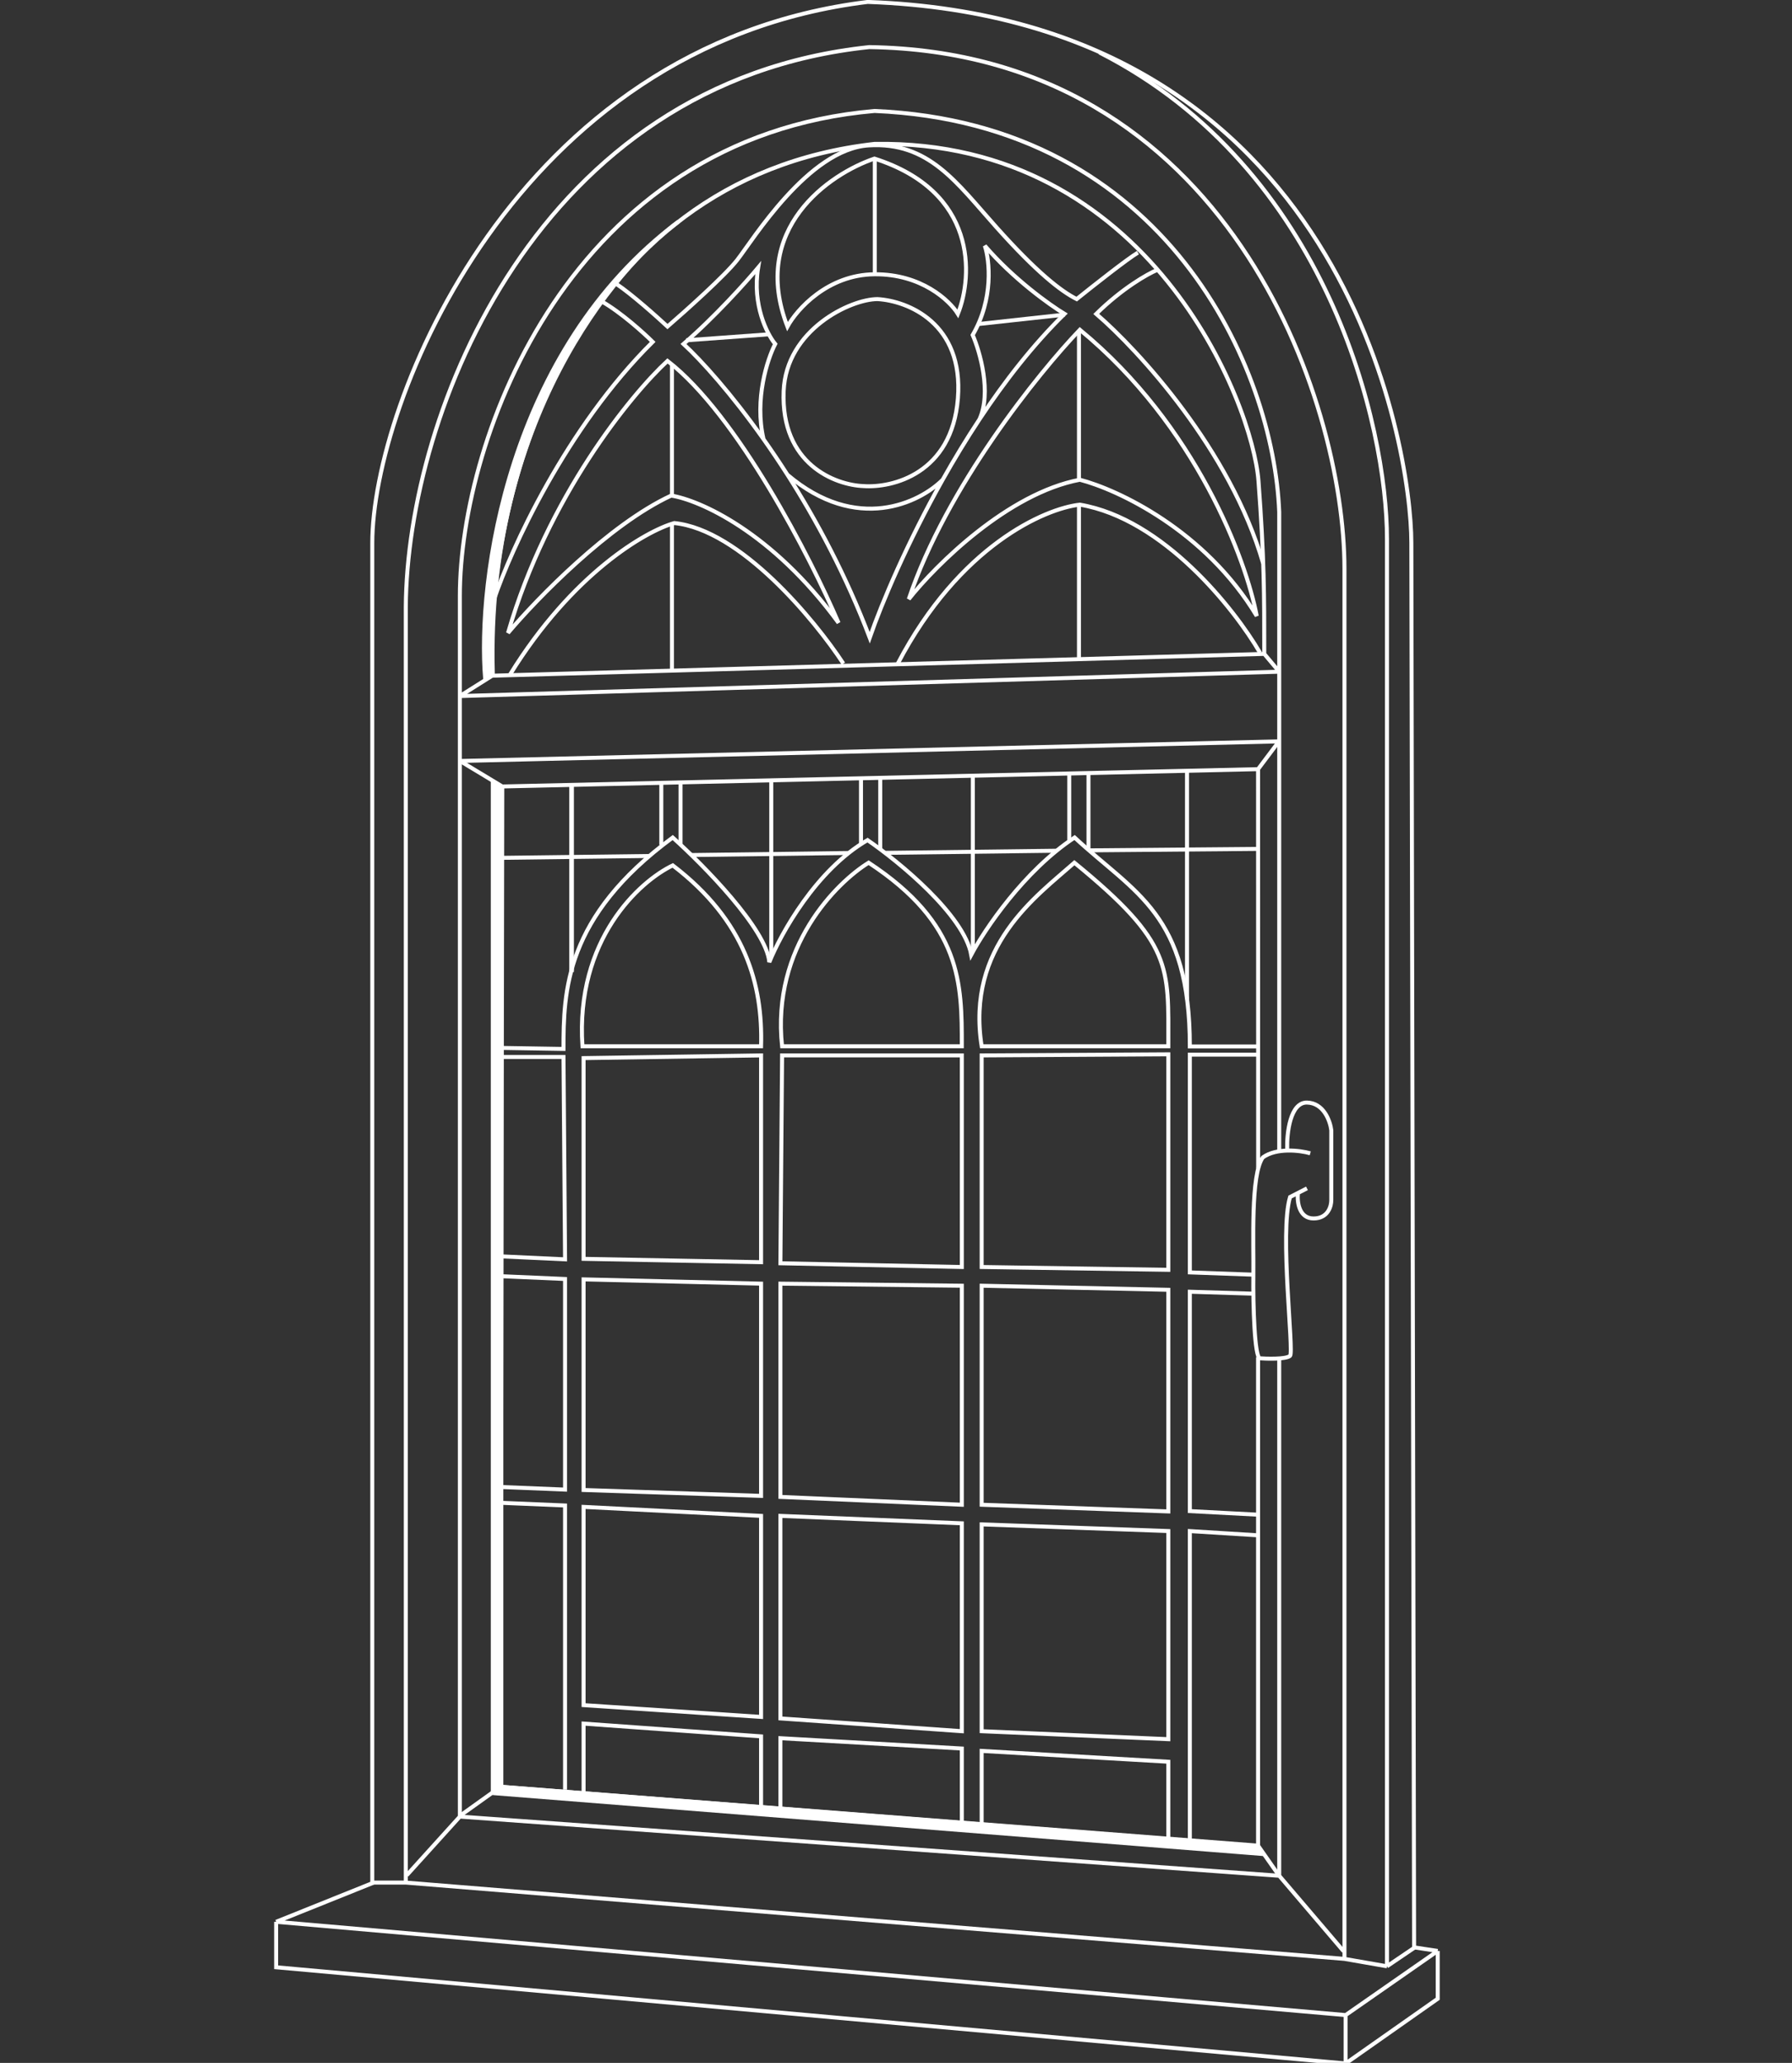 <svg width="272" height="313" viewBox="0 0 272 313" fill="none" xmlns="http://www.w3.org/2000/svg">
<rect x="0" y="0" width="272" height="313" fill="#333333" stroke="none"/>
<g clip-path="url(#clip0_567_6138)">
<path d="M41.916 291.593V298.493L204.247 313.09M41.916 291.593L204.247 305.748M41.916 291.593L56.507 285.733V82.407C56.507 61.203 78.098 6.842 131.704 0.292C203.991 2.874 214.222 67.848 214.222 82.346M204.247 313.09V305.748M204.247 313.09L218.224 303.271V296.017M204.247 305.748L218.224 296.017M218.224 296.017L214.639 295.473L214.222 82.346M214.224 82.407C214.223 82.387 214.223 82.367 214.222 82.346" stroke="white" stroke-width="0.605"/>
<path d="M214.775 295.46L210.523 298.344M210.523 298.344L204.07 297.22M210.523 298.344V81.75C210.523 64.769 201.574 25.627 166.883 7.966M204.07 297.22V86.326C204.07 60.594 186.34 7.966 131.947 7.146C81.681 12.407 61.778 62.416 61.594 92.12V285.644M204.07 297.22C148.43 292.699 117.234 290.165 61.594 285.644M61.594 285.644H56.588" stroke="white" stroke-width="0.605"/>
<path d="M203.938 296.059L194.167 284.608M194.167 284.608V206.161M194.167 284.608L69.799 275.63M194.167 174.534V112.488M69.799 275.63L61.75 284.518M69.799 275.63V115.464M69.799 105.613V90.423C69.799 66.309 86.6 20.848 132.743 16.836C177.21 18.729 193.326 56.047 194.167 77.677V101.918M69.799 105.613L194.167 101.918M69.799 105.613V115.464M69.799 105.613L74.709 102.524M194.167 101.918V112.488M194.167 101.918L191.898 99.216M194.167 112.488L69.799 115.464M191.898 99.216C146.133 100.508 120.474 101.232 74.709 102.524M191.898 99.216C191.898 90.147 191.898 84.748 191.018 72.969C190.138 61.189 174.547 21.155 132.743 21.83C86.395 27.108 73.438 75.784 74.709 102.524" stroke="white" stroke-width="0.605"/>
<path d="M76.24 119.332L190.956 116.704M76.24 119.332L75.977 271.104M76.24 119.332L70.15 115.661M190.956 116.704C190.956 140.104 190.972 153.876 190.972 177.277M190.956 116.704L194.093 112.531M190.956 205.928V280.04M190.956 280.04L75.977 271.104M190.956 280.04L194.051 284.463M75.977 271.104L69.959 275.408" stroke="white" stroke-width="0.605"/>
<path d="M85.768 271.544V228.427L76.231 228.027M76.231 225.629L85.768 226.016V194.06L76.201 193.643M76.201 190.632L85.768 191.079L85.53 160.375H76.259M76.259 159.003L85.53 159.152C85.53 150.44 85.725 139.12 102.109 127.076C106.817 131.296 116.342 140.987 116.772 145.992C118.499 141.691 123.898 131.964 131.68 127.467C136.47 130.758 146.323 138.846 147.418 144.868C149.455 141.039 155.444 132.12 163.108 127.076C172.339 135.622 180.601 138.689 180.601 158.779H190.872M190.872 160.021H180.601V193.061L190.186 193.403M190.186 196.287L180.601 195.994V229.28L190.822 229.817M190.822 232.946L180.601 232.31V279.184" stroke="white" stroke-width="0.605"/>
<path d="M177.333 278.891V267.307L149.001 265.664V276.632M145.99 276.632V265.303L118.453 263.735V274.253M115.52 274.011V263.458L88.579 261.52V271.834M88.579 160.254V160.547M88.579 160.547V191.004L115.52 191.513V160.136L88.579 160.547ZM177.333 263.885V232.306L149.001 231.293V262.675L177.333 263.885ZM177.333 229.329V195.701L149.001 195.08V228.314L177.333 229.329ZM177.333 192.67V159.971L149.001 160.136V192.242L177.333 192.67ZM177.333 158.749C177.333 146.638 178.069 143.133 163.077 130.895C157.228 136.06 146.617 143.571 149.001 158.749H177.333ZM145.99 262.675V231.131L118.453 230.004V260.735L145.99 262.675ZM145.99 228.314V195.08L118.453 194.767V227.125L145.99 228.314ZM145.99 192.242V160.136H118.709L118.453 191.675L145.99 192.242ZM145.99 158.749C145.99 149.204 145.99 140.191 131.846 130.895C127.027 133.87 117.075 143.634 118.709 158.749H145.99ZM115.52 260.507V230.004L88.579 228.64V258.718L115.52 260.507ZM115.52 226.97V194.767L88.579 194.12V226.076L115.52 226.97ZM115.52 158.749C115.795 149.414 113.156 139.736 102.118 131.304C97.09 133.704 87.308 142.552 88.41 158.749H115.52Z" stroke="white" stroke-width="0.605"/>
<path d="M100.377 118.849V128.209M103.299 118.849V128.209" stroke="white" stroke-width="0.605"/>
<path d="M130.686 118.164V128.209M133.607 118.164V128.776" stroke="white" stroke-width="0.605"/>
<path d="M162.293 117.372V127.592M165.215 117.372V128.942" stroke="white" stroke-width="0.605"/>
<path d="M86.762 119.012V147.459M104.992 129.734L128.785 129.426" stroke="white" stroke-width="0.605"/>
<path d="M86.762 119.012V147.459M134.39 129.403L160.372 129.081" stroke="white" stroke-width="0.605"/>
<path d="M86.762 119.012V147.459M165.337 129.024L190.864 128.805" stroke="white" stroke-width="0.605"/>
<path d="M86.762 119.012V147.459M76.352 130.156L98.469 129.879" stroke="white" stroke-width="0.605"/>
<path d="M117.066 118.522V145.063M147.665 117.789V144.134M180.169 117.056V151.611" stroke="white" stroke-width="0.605"/>
<path d="M101.994 101.61V79.444M101.994 75.442V55.284M163.772 99.763V76.571M163.772 72.671V50.161M161.617 47.734L148.481 49.171M116.874 50.71L104.149 51.634M132.78 24.234V41.782" stroke="white" stroke-width="0.605"/>
<path d="M197.001 181.123C196.876 182.375 197.176 184.878 199.379 184.878C201.582 184.878 202.091 183.001 202.071 182.062V171.485C201.904 170.108 200.931 167.341 198.378 167.291C195.824 167.241 195.311 171.944 195.374 174.301M198.378 180.31L195.812 181.624C194.185 187.006 196.438 205.157 195.812 205.72C195.187 206.283 192.056 206.158 191.243 206.096C190.429 206.033 190.178 198.022 190.241 193.39C190.304 188.759 189.803 178.182 191.681 175.616C193.725 174.13 197.293 174.531 198.879 174.99" stroke="white" stroke-width="0.605"/>
<path d="M74.949 91.063C77.513 83.423 85.927 64.889 99.071 51.874C97.709 50.52 94.257 47.399 91.353 45.746M172.723 38.33C171.184 39.227 165.884 43.406 163.427 45.382C161.022 44.18 157.336 41.295 151.245 34.483C145.154 27.671 140.987 21.5 131.851 22.061C122.714 22.622 114.219 36.486 111.895 39.452C110.036 41.824 104.068 47.172 101.316 49.55C99.685 48.032 95.859 44.62 93.606 43.118M175.608 40.974C174.192 41.562 170.367 43.715 166.392 47.626C172.777 53.103 186.78 68.335 191.717 85.454M191.245 99.027C187.412 92.431 176.577 78.705 163.907 76.571C158.594 77.152 145.629 82.79 136.27 100.687M128.011 100.687C123.627 94.006 112.36 80.388 102.358 79.363C98.057 80.565 86.892 86.983 77.404 102.371M148.672 63.623C152.493 57.853 156.829 52.28 161.583 47.626C159.366 46.291 153.842 42.353 149.482 37.288C150.203 39.505 150.844 45.318 147.639 50.832C148.755 53.402 150.525 59.559 148.672 63.623ZM148.672 63.623C146.662 66.659 144.794 69.75 143.083 72.791M143.083 72.791C137.696 82.364 133.86 91.442 132.011 96.754C128.42 87.311 123.945 78.958 119.522 72.032M143.083 72.791C139.615 76.266 130.047 80.979 119.522 72.032M119.522 72.032C118.302 70.123 117.086 68.321 115.894 66.636M115.894 66.636C110.988 59.7 106.483 54.721 103.745 52.193C108.402 48.187 113.238 42.805 115.073 40.614C114.158 46.257 116.42 50.684 117.665 52.193C116.484 54.475 114.477 60.557 115.894 66.636ZM101.316 54.759C95.76 59.888 83.14 75.323 77.113 96.032C81.441 90.903 92.453 79.555 101.877 75.195C106.125 75.863 117.152 80.661 127.282 94.51C123.062 84.679 111.959 62.965 101.316 54.759ZM190.755 93.468C189.179 85.053 181.603 64.584 163.907 50.031C157.63 56.575 143.648 73.913 137.941 90.903C142.055 85.721 153.008 74.843 163.907 72.791C169.598 74.26 182.933 80.453 190.755 93.468ZM119.522 49.55C120.96 46.932 125.616 41.68 132.732 41.616C139.849 41.551 144.139 45.596 145.395 47.626C147.692 41.856 148.376 29.065 132.732 24.064C125.929 26.362 113.762 34.675 119.522 49.55ZM133.196 45.382C137.791 45.65 146.292 49.037 145.395 60.449C144.497 71.861 135.457 74.073 131.049 73.753C126.824 73.592 118.489 70.483 118.948 59.327C119.33 50.031 129.091 45.382 133.196 45.382Z" stroke="white" stroke-width="0.605"/>
<path d="M191.58 281.3L74.799 272.064V118.572L76.096 119.462V271.189L76.2 271.119L190.968 280.121L191.58 281.3Z" fill="white"/>
<path d="M73.641 103.063C72.418 88.444 76.748 54.736 101.164 35.039C101.802 34.508 102.412 34.036 102.987 33.623C102.367 34.086 101.759 34.558 101.164 35.039C91.066 43.429 73.823 66.388 74.799 102.091L73.641 103.063Z" fill="white"/>
<path d="M74.799 272.064L191.58 281.3L190.968 280.121L76.2 271.119L76.096 271.189M74.799 272.064V118.572L76.096 119.462V271.189M74.799 272.064L76.096 271.189M73.641 103.063C72.388 88.088 76.962 53.08 102.987 33.623C93.319 40.577 73.761 64.131 74.799 102.091L73.641 103.063Z" stroke="white" stroke-width="0.605"/>
</g>
<defs>
<clipPath id="clip0_567_6138">
<rect width="272" height="313" fill="white"/>
</clipPath>
</defs>
</svg>
